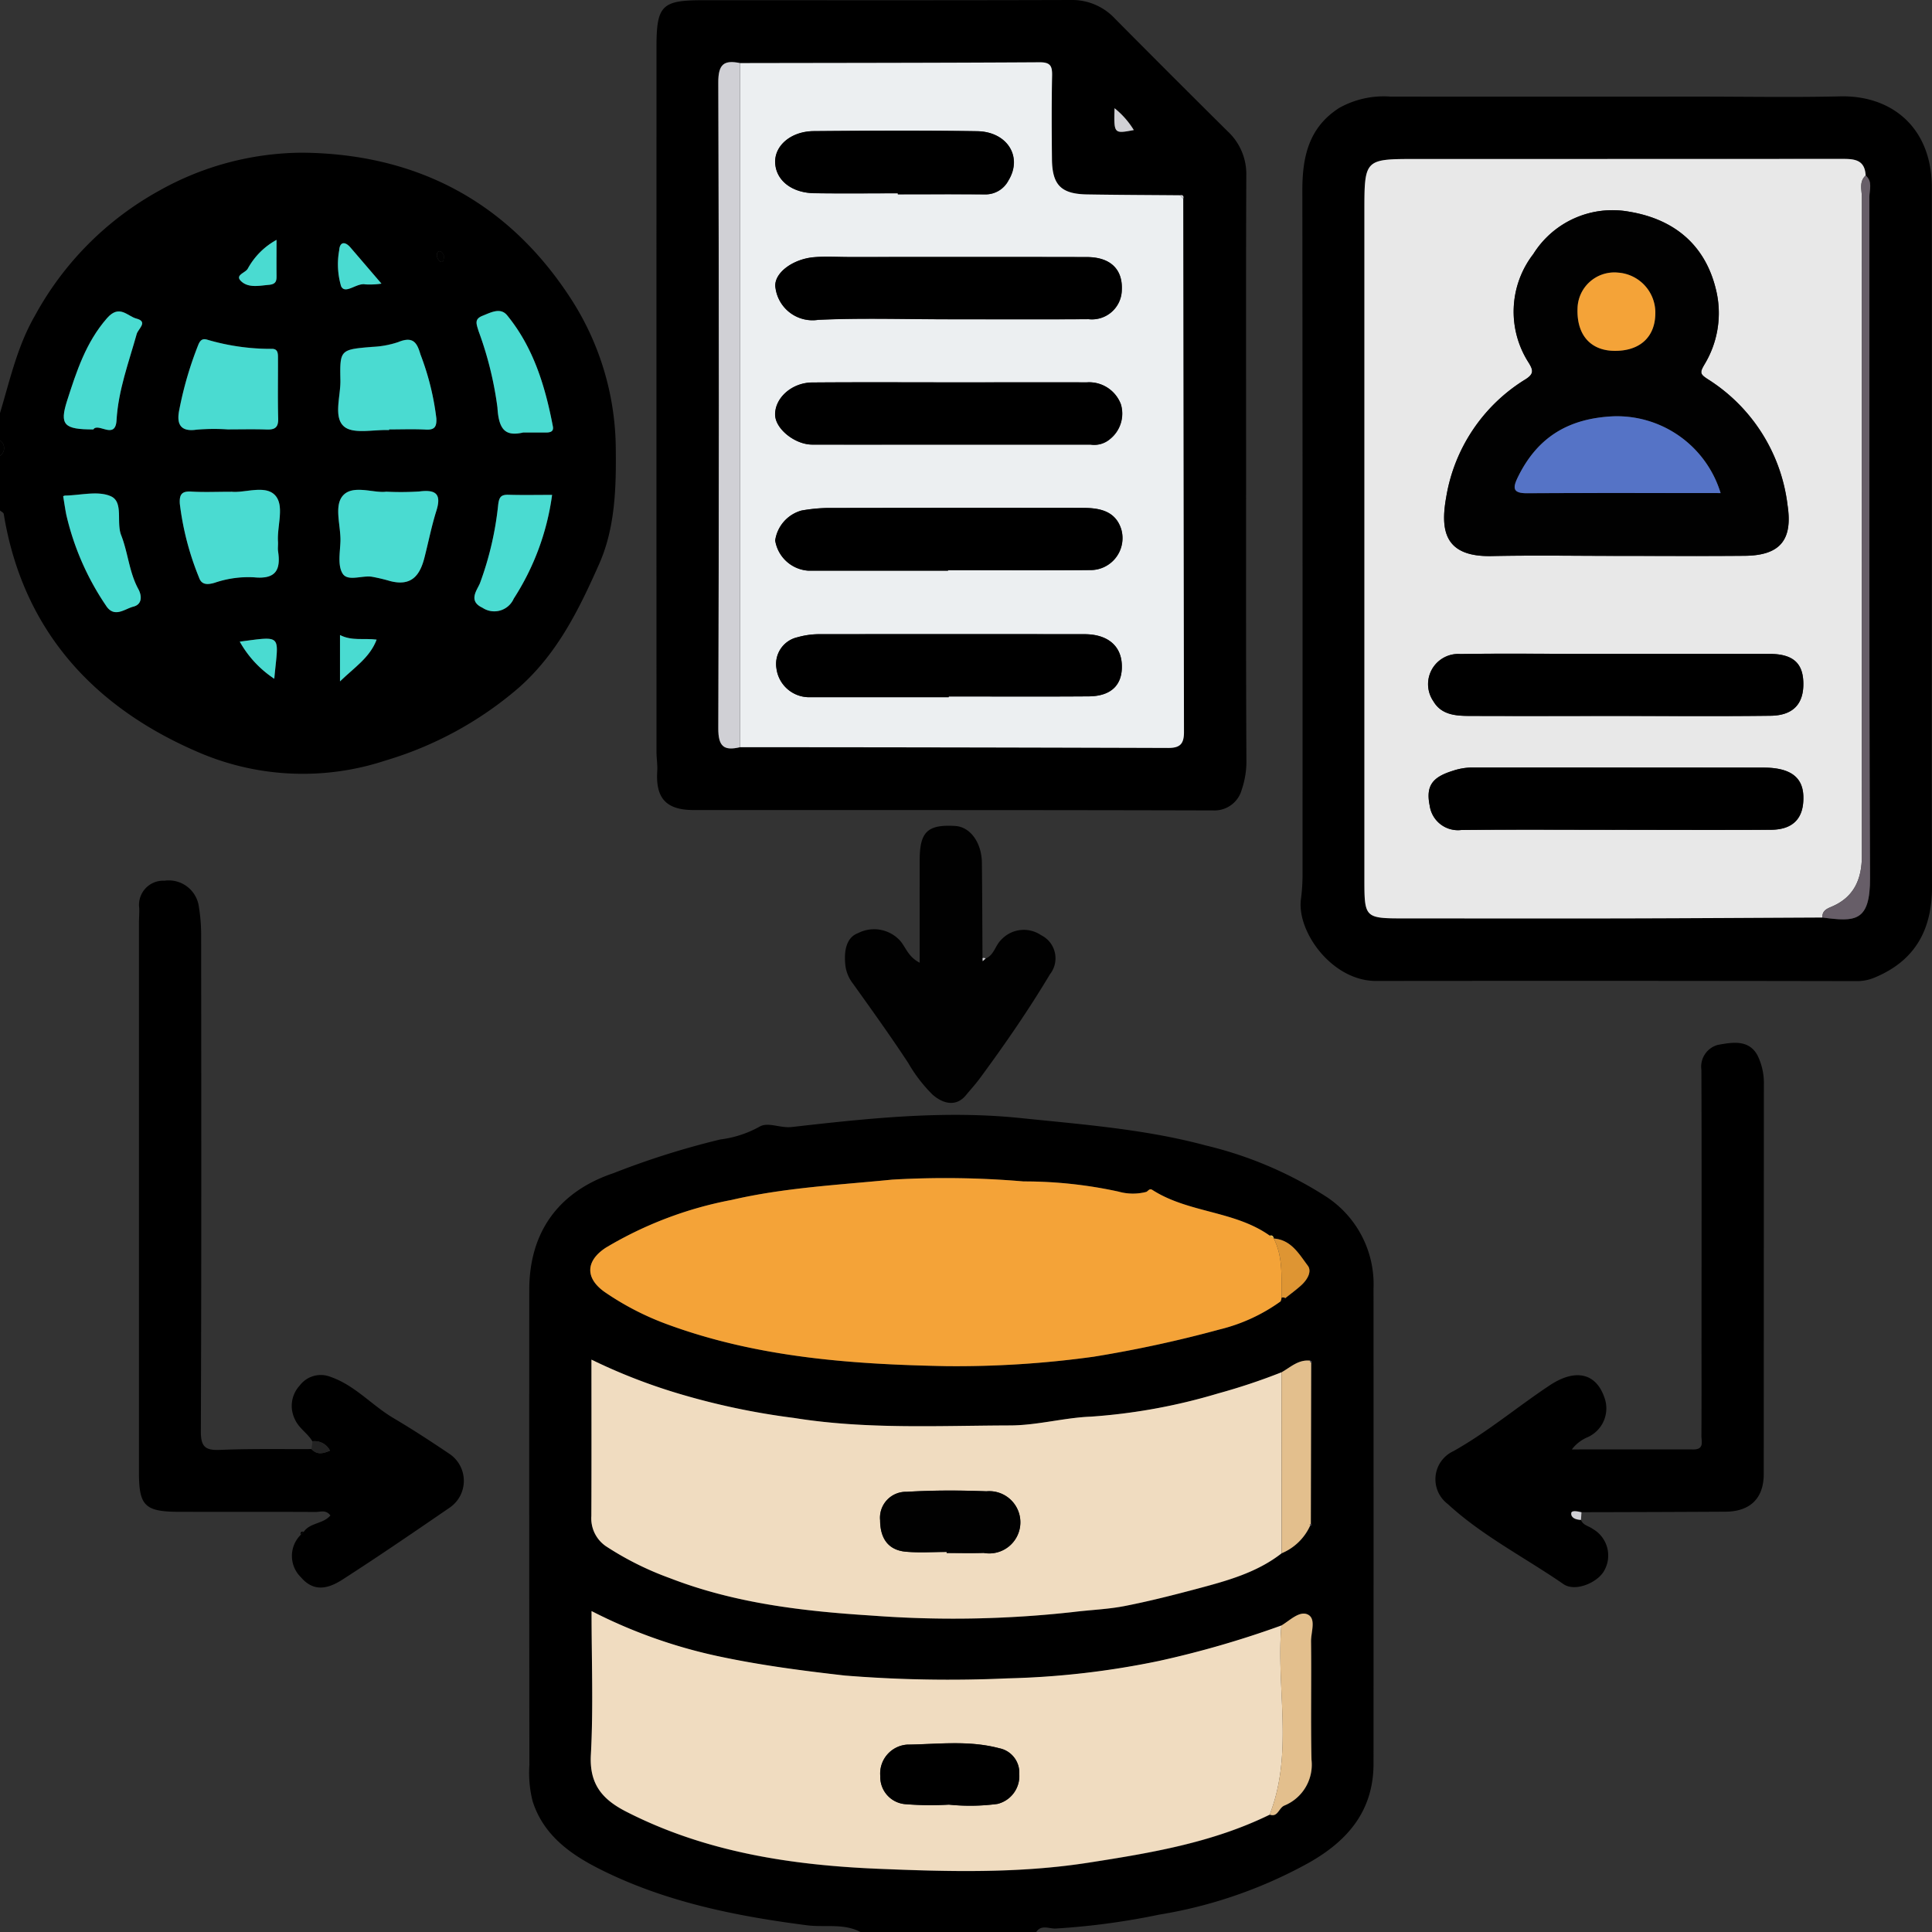 <svg id="Grupo_1030481" data-name="Grupo 1030481" xmlns="http://www.w3.org/2000/svg" xmlns:xlink="http://www.w3.org/1999/xlink" width="175.864" height="175.879" viewBox="0 0 175.864 175.879">
  <rect x="0" y="0" width="175.864" height="175.879" fill="#333333" stroke="none"/>
  <defs>
    <clipPath id="clip-path">
      <rect id="Rectángulo_363844" data-name="Rectángulo 363844" width="175.864" height="175.879" fill="none"/>
    </clipPath>
  </defs>
  <g id="Grupo_1030480" data-name="Grupo 1030480" clip-path="url(#clip-path)">
    <path id="Trazado_771316" data-name="Trazado 771316" d="M165.73,359.94c-1.535-.832-3.26-.417-4.876-.625-6.557-.843-12.987-2.145-18.9-5.126-2.6-1.311-5.118-3.059-6.1-6.188a10.628,10.628,0,0,1-.288-3.282q-.024-21.621-.011-43.243c0-5.284,2.688-8.957,7.679-10.631a73.848,73.848,0,0,1,9.711-3.062,9.861,9.861,0,0,0,3.546-1.151c.778-.481,1.887.14,2.958.018,6.908-.784,13.837-1.537,20.814-.816,5.67.586,11.365,1.01,16.895,2.5a35.546,35.546,0,0,1,10.795,4.563,9.525,9.525,0,0,1,4.452,8.444q.007,21.621,0,43.243c0,4.261-2.284,7-5.879,9.034a42.035,42.035,0,0,1-13.634,4.727,65.67,65.67,0,0,1-9.445,1.267c-.577.016-1.293-.39-1.757.331Zm37.61-63.125c-.051-.2-.138-.348-.383-.278-3.211-2.278-7.394-2.056-10.673-4.155-.3-.191-.393.126-.589.181a4.828,4.828,0,0,1-2.507-.035,40.108,40.108,0,0,0-8.628-.925,83.645,83.645,0,0,0-11.958-.165c-4.9.486-9.811.732-14.628,1.849a34.977,34.977,0,0,0-11.444,4.343c-1.875,1.22-1.895,2.812-.058,4.075a25.637,25.637,0,0,0,5.781,2.955c8.174,2.983,16.734,3.593,25.28,3.757a90.9,90.9,0,0,0,13.4-.859,111.494,111.494,0,0,0,11.468-2.483,15.926,15.926,0,0,0,5.562-2.565l.4-.274c.489-.392,1-.761,1.462-1.181.53-.482,1-1.244.592-1.789-.8-1.051-1.508-2.35-3.092-2.465Zm3.291,26.135.114-.058-.044-.116q.015-7.345.032-14.688l.028-.118-.117-.047c-1.067-.128-1.79.593-2.616,1.06a56.3,56.3,0,0,1-5.762,1.921,52.85,52.85,0,0,1-11.587,2.113c-2.372.086-4.872.793-7.335.8-6.567.022-13.153.369-19.683-.681a65.492,65.492,0,0,1-10.615-2.249,52.089,52.089,0,0,1-7.826-3.058c0,4.909.013,9.576-.009,14.243a3.071,3.071,0,0,0,1.317,2.734,27.992,27.992,0,0,0,5.839,2.915c5.924,2.3,12.173,3.014,18.393,3.406A98.605,98.605,0,0,0,185.1,330.8c1.537-.191,3.1-.236,4.652-.54,2.259-.444,4.494-1.015,6.7-1.6,2.642-.7,5.358-1.453,7.6-3.208a4.921,4.921,0,0,0,2.585-2.5m-3.68,26.293c.753.271.816-.6,1.332-.821a4.019,4.019,0,0,0,2.476-4.177c-.078-3.588,0-7.18-.041-10.769-.01-.84.484-2.055-.29-2.442-.756-.378-1.637.535-2.412,1a88.787,88.787,0,0,1-11.129,3.223,75.973,75.973,0,0,1-13.793,1.59,118.033,118.033,0,0,1-14.806-.256c-3.9-.444-7.775-.948-11.621-1.777a46.528,46.528,0,0,1-11.445-4.092c0,4.5.171,8.807-.063,13.088-.146,2.68,1.051,4.06,3.219,5.169,7.2,3.683,15.028,4.868,22.92,5.2,6.358.264,12.755.44,19.139-.553,5.686-.885,11.3-1.818,16.515-4.373" transform="translate(-87.377 -184.061)"/>
    <path id="Trazado_771317" data-name="Trazado 771317" d="M0,62.8c.909-3.013,1.582-6.11,3.186-8.876a28.611,28.611,0,0,1,11.349-11.39A26.834,26.834,0,0,1,27.507,39.1c10.289.092,18.549,4.368,24.259,12.986a25.414,25.414,0,0,1,4.286,13.933c.044,3.616-.059,7.245-1.517,10.532-1.827,4.119-3.815,8.189-7.359,11.291a32.9,32.9,0,0,1-12.107,6.593,24,24,0,0,1-16.61-.591C8.8,89.824,2.108,82.812.341,71.984c-.02-.121-.224-.213-.341-.318V66.7a.857.857,0,0,0,0-1.418Zm35.164,7.155c-1.086.16-2.957-.636-3.887.292s-.233,2.8-.288,4.258c-.037.988-.258,2.194.205,2.914s1.747.144,2.658.279a16.108,16.108,0,0,1,1.661.394c1.907.493,2.692-.478,3.109-2.08.374-1.438.656-2.9,1.1-4.318.493-1.559-.082-1.945-1.55-1.758a26.436,26.436,0,0,1-3.011.02m-14.126,0c-1.385,0-2.505.054-3.618-.017-.883-.056-1.1.271-1.052,1.111a25.882,25.882,0,0,0,1.752,6.723c.213.623.7.679,1.414.467a9.514,9.514,0,0,1,3.555-.5c1.968.2,2.486-.617,2.223-2.358-.043-.288.01-.588-.009-.881-.095-1.454.622-3.323-.289-4.253s-2.8-.146-3.978-.3m-.313-5.668c1.18,0,2.361-.029,3.539.011.722.025,1.078-.155,1.057-.973-.048-1.827-.01-3.657-.018-5.486,0-.406.033-.9-.578-.881a20.446,20.446,0,0,1-5.9-.846c-.354-.093-.579.01-.766.455a32.827,32.827,0,0,0-1.729,5.892c-.248,1.157-.065,2.1,1.567,1.854a19.533,19.533,0,0,1,2.828-.026m14.693.061c0-.02,0-.041,0-.061,1.118,0,2.239-.043,3.355.015.8.042.982-.266.949-1.015a24.24,24.24,0,0,0-1.445-5.819c-.3-1.009-.622-1.706-2.016-1.132a8.491,8.491,0,0,1-2.353.438c-2.937.244-2.978.248-2.92,3.038.03,1.448-.658,3.364.331,4.211.841.72,2.692.262,4.1.326m12.194.224c.877,0,1.467,0,2.058,0,.383,0,.755-.059.659-.558-.7-3.652-1.766-7.173-4.163-10.109-.611-.748-1.491-.253-2.24.041-.784.308-.546.758-.359,1.4a32.038,32.038,0,0,1,1.716,6.948c.12,2.076.758,2.64,2.33,2.282m-41.864,5.8c.093.56.173,1.122.283,1.679a24.521,24.521,0,0,0,3.6,8.253c.754,1.2,1.711.312,2.509.113s.794-.958.448-1.6c-.836-1.539-.932-3.3-1.561-4.9-.464-1.18.24-3.016-.935-3.543s-2.771-.085-4.183-.065a.54.54,0,0,0-.165.063M8.5,64.291c.42-.665,2,.993,2.109-.834.159-2.737,1.111-5.259,1.833-7.849.134-.481,1.078-1.116-.032-1.41-.818-.217-1.539-1.324-2.669-.032-1.928,2.2-2.774,4.847-3.625,7.49-.72,2.233-.283,2.635,2.385,2.635m41.756,5.958c-1.386,0-2.679.027-3.971-.011-.668-.02-.844.2-.933.883a29.16,29.16,0,0,1-1.661,7.163c-.246.617-1.118,1.612.223,2.235a1.934,1.934,0,0,0,2.85-.826,23.045,23.045,0,0,0,3.492-9.445M34.724,51.02c-1.12-1.3-1.972-2.3-2.828-3.3-.505-.587-.97-.5-1.018.252a7.058,7.058,0,0,0,.171,3.276c.377.8,1.416-.335,2.219-.164a7.274,7.274,0,0,0,1.456-.069m-9.552-3.98a6.585,6.585,0,0,0-2.609,2.608c-.206.4-1.2.577-.625,1.139.661.649,1.634.426,2.533.345.694-.062.713-.395.705-.9-.015-.969,0-1.938,0-3.191m5.776,35.967v4.221c1.367-1.322,2.716-2.176,3.335-3.8-1.167-.151-2.241.141-3.335-.417m-5.982,3.979c.369-4.046.834-3.9-3.142-3.378a9.76,9.76,0,0,0,3.142,3.378M40.444,48.54c-.085-.128-.163-.387-.316-.444-.3-.111-.387.185-.356.39a.741.741,0,0,0,.3.525c.354.147.265-.21.369-.471" transform="translate(0 -25.201)"/>
    <path id="Trazado_771318" data-name="Trazado 771318" d="M0,112.786A.858.858,0,0,1,0,114.2Z" transform="translate(0 -72.702)" fill="#010101"/>
    <path id="Trazado_771319" data-name="Trazado 771319" d="M390.577,65.235c0,10.454-.025,20.908.013,31.362.015,3.9-1.509,6.746-5.2,8.284a4.092,4.092,0,0,1-1.65.333q-21.881-.042-43.762-.015c-4.007,0-7.232-4.5-6.83-7.458a16.988,16.988,0,0,0,.144-2.281q.011-31.1-.017-62.192c-.006-3.082.58-5.766,3.361-7.54A8.3,8.3,0,0,1,341.3,24.7q14,.011,27.994,0c4.311,0,8.624.08,12.933-.022,4.649-.111,8.347,2.791,8.349,8.308q.005,16.124,0,32.248M384.551,31.88c-.078-1.514-1.125-1.509-2.256-1.508q-19.322.022-38.643.009c-4.728,0-4.728,0-4.728,4.83q0,30.313,0,60.627c0,3.67-.006,3.67,3.761,3.67,6.617,0,13.235.011,19.853,0,6.025-.013,12.05-.053,18.074-.081,2.979.391,4.358.433,4.338-3.645-.1-20.64-.041-41.281-.061-61.921,0-.657.32-1.415-.338-1.977" transform="translate(-214.726 -15.906)"/>
    <path id="Trazado_771320" data-name="Trazado 771320" d="M221.809,42.566c0,8.861-.019,17.723.028,26.583a7.949,7.949,0,0,1-.423,2.722,2.566,2.566,0,0,1-2.575,1.9c-15.772-.044-31.544-.03-47.316-.036-2.5,0-3.473-1.068-3.317-3.539.037-.584-.067-1.175-.068-1.763q-.006-31.989,0-63.978V4.28c0-3.775.483-4.261,4.2-4.261C183.5.018,194.668.036,205.833,0a5.328,5.328,0,0,1,4.025,1.682q5.114,5.161,10.276,10.275a5.305,5.305,0,0,1,1.693,4.026c-.038,8.861-.018,17.722-.018,26.583M175.75,5.744c-1.455-.3-1.992.082-1.986,1.767q.107,29.386,0,58.773c-.006,1.682.514,2.081,1.988,1.731q19.482.026,38.963.068c1.084,0,1.436-.375,1.433-1.446q-.06-24.265-.067-48.531c.064-.244,0-.385-.281-.333-2.83-.025-5.66-.032-8.489-.08-2.347-.039-3.157-.849-3.183-3.2-.028-2.537-.04-5.075.012-7.611.018-.875-.152-1.223-1.138-1.217-9.084.056-18.169.057-27.254.075m34.083,4.107c-.06,2.332-.06,2.332,1.754,1.989a7.67,7.67,0,0,0-1.754-1.989" transform="translate(-108.38 0)"/>
    <path id="Trazado_771321" data-name="Trazado 771321" d="M50.591,284.8c.57-.843,1.778-.712,2.427-1.49-.408-.545-.918-.315-1.34-.317-4.132-.021-8.265-.007-12.4-.014-3.152-.005-3.688-.529-3.688-3.6q0-24.973,0-49.946c0-.472.044-.945.025-1.416a2.2,2.2,0,0,1,2.294-2.485,2.767,2.767,0,0,1,3.1,2.157,16.028,16.028,0,0,1,.242,2.611c.014,15.114.032,30.227-.026,45.341-.006,1.429.407,1.757,1.751,1.7,2.77-.114,5.546-.059,8.32-.074.51.554,1.048.411,1.683.148a1.571,1.571,0,0,0-1.6-.853c-.44-.751-1.244-1.182-1.61-2.041a2.728,2.728,0,0,1,.459-3.041,2.4,2.4,0,0,1,2.815-.78c2.219.772,3.753,2.591,5.722,3.753,1.725,1.018,3.406,2.118,5.069,3.237a2.956,2.956,0,0,1,.084,4.879c-3.242,2.224-6.486,4.447-9.792,6.573-1.21.778-2.568,1.228-3.785-.2a2.705,2.705,0,0,1-.029-3.864l.275-.274" transform="translate(-22.942 -145.363)"/>
    <path id="Trazado_771322" data-name="Trazado 771322" d="M380.906,310.528c.184.493.7.548,1.06.815a2.786,2.786,0,0,1,1.068,3.783c-.568,1.09-2.634,2-3.728,1.245-3.512-2.428-7.373-4.384-10.527-7.289a2.82,2.82,0,0,1,.521-4.814c3.105-1.743,5.813-4.032,8.759-5.986,2.434-1.615,4.364-1.084,5.067,1.385a2.873,2.873,0,0,1-1.575,3.316,3.54,3.54,0,0,0-1.478,1.132c3.866,0,7.468-.007,11.069,0,1.007,0,.724-.73.728-1.253.018-2.952.008-5.9.009-8.856,0-8.148.021-16.3-.011-24.443a2.055,2.055,0,0,1,1.492-2.272c1.249-.221,2.82-.544,3.623.968a5.741,5.741,0,0,1,.572,2.676q-.007,17.713-.012,35.425c0,2.221-1.255,3.41-3.487,3.422q-6.552.035-13.1.047c-.334-.082-.9-.2-.93.07-.052.447.438.612.883.624" transform="translate(-236.995 -172.177)"/>
    <path id="Trazado_771323" data-name="Trazado 771323" d="M229.217,223.577c.773-.311.868-1.183,1.42-1.709a2.8,2.8,0,0,1,3.633-.415,2.349,2.349,0,0,1,.8,3.564c-1.947,3.257-4.1,6.374-6.347,9.424-.4.549-.883,1.076-1.317,1.6-.843,1.014-2.018.814-3.031-.085a13.605,13.605,0,0,1-2.207-2.878c-1.609-2.448-3.32-4.829-5.024-7.213a3.383,3.383,0,0,1-.679-1.549c-.161-1.235-.015-2.628,1.14-3.051a3.2,3.2,0,0,1,3.854.72c.505.608.736,1.457,1.756,1.972,0-3.223-.008-6.306,0-9.389.009-2.537.741-3.215,3.25-3.054,1.351.086,2.393,1.505,2.414,3.362.034,2.891.037,5.782.053,8.673.005.09.011.179.016.269l.265-.239" transform="translate(-139.499 -136.326)" fill="#010101"/>
    <path id="Trazado_771324" data-name="Trazado 771324" d="M79.873,369.142a1.571,1.571,0,0,1,1.6.853c-.634.264-1.173.407-1.683-.147q.042-.353.083-.705" transform="translate(-51.433 -237.95)" fill="#222"/>
    <path id="Trazado_771325" data-name="Trazado 771325" d="M403.322,387.855c-.445-.012-.935-.177-.883-.624.031-.266.6-.152.93-.07l-.047.693" transform="translate(-259.411 -249.503)" fill="#d0d0d5"/>
    <path id="Trazado_771326" data-name="Trazado 771326" d="M251.932,245.408l-.265.239c-.005-.09-.011-.179-.016-.269a.3.3,0,0,1,.282.031" transform="translate(-162.214 -158.157)" fill="#d0d0d5"/>
    <path id="Trazado_771327" data-name="Trazado 771327" d="M77.268,392.3l-.275.274q-.085-.361.275-.274" transform="translate(-49.619 -252.866)" fill="#010101"/>
    <path id="Trazado_771328" data-name="Trazado 771328" d="M214.31,365.864c-2.239,1.756-4.955,2.5-7.6,3.208-2.2.587-4.439,1.159-6.7,1.6-1.551.3-3.115.35-4.652.541a98.609,98.609,0,0,1-18.339.328c-6.22-.391-12.468-1.11-18.393-3.406a27.975,27.975,0,0,1-5.839-2.915,3.071,3.071,0,0,1-1.317-2.734c.022-4.666.009-9.333.009-14.243a52.065,52.065,0,0,0,7.825,3.059,65.5,65.5,0,0,0,10.616,2.249c6.53,1.051,13.116.7,19.682.681,2.463-.008,4.963-.714,7.335-.8a52.865,52.865,0,0,0,11.587-2.113,56.238,56.238,0,0,0,5.762-1.921q.009,8.232.018,16.464m-30.495-.114c0,.032,0,.063,0,.095,1.122,0,2.244.031,3.365-.007a2.834,2.834,0,1,0,.254-5.61c-2.415-.093-4.843-.1-7.255.048a2.358,2.358,0,0,0-2.421,2.588c.006,1.683.763,2.724,2.345,2.864,1.228.109,2.473.022,3.711.022" transform="translate(-97.642 -224.48)" fill="#f0dcc0"/>
    <path id="Trazado_771329" data-name="Trazado 771329" d="M213.1,431.177c-5.217,2.555-10.829,3.488-16.515,4.373-6.384.993-12.781.817-19.139.553-7.892-.328-15.715-1.513-22.92-5.2-2.168-1.108-3.365-2.489-3.219-5.169.234-4.28.063-8.583.063-13.088a46.548,46.548,0,0,0,11.445,4.092c3.846.829,7.717,1.333,11.621,1.777a117.974,117.974,0,0,0,14.807.256,75.975,75.975,0,0,0,13.792-1.59,88.832,88.832,0,0,0,11.129-3.223c-.485,5.73,1.128,11.589-1.064,17.213m-29.189-.907a18.946,18.946,0,0,0,4.405-.066,2.611,2.611,0,0,0,1.99-2.713,2.262,2.262,0,0,0-1.818-2.354c-2.809-.746-5.594-.364-8.385-.331a2.638,2.638,0,0,0-2.448,2.87,2.478,2.478,0,0,0,2.369,2.555,28.275,28.275,0,0,0,3.886.038" transform="translate(-97.523 -265.996)" fill="#f0dcc0"/>
    <path id="Trazado_771330" data-name="Trazado 771330" d="M214.038,312.89a15.928,15.928,0,0,1-5.561,2.565,111.485,111.485,0,0,1-11.468,2.483,90.937,90.937,0,0,1-13.4.859c-8.546-.163-17.106-.774-25.28-3.757a25.628,25.628,0,0,1-5.781-2.955c-1.837-1.263-1.818-2.855.058-4.075a34.977,34.977,0,0,1,11.444-4.343c4.816-1.117,9.73-1.363,14.627-1.849a83.7,83.7,0,0,1,11.958.165,40.16,40.16,0,0,1,8.628.925,4.83,4.83,0,0,0,2.507.035c.2-.055.29-.372.589-.181,3.279,2.1,7.462,1.876,10.673,4.154l.383.278-.013-.014c.871,1.713.67,3.569.716,5.391a1.787,1.787,0,0,1-.082.317" transform="translate(-97.454 -194.441)" fill="#f4a338"/>
    <path id="Trazado_771331" data-name="Trazado 771331" d="M325.194,431.59c2.192-5.624.579-11.484,1.064-17.214.775-.461,1.656-1.373,2.412-1,.774.387.279,1.6.29,2.442.045,3.59-.037,7.181.041,10.769a4.019,4.019,0,0,1-2.476,4.177c-.516.222-.579,1.092-1.332.821" transform="translate(-209.621 -266.408)" fill="#e3bf8d"/>
    <path id="Trazado_771332" data-name="Trazado 771332" d="M328.242,366.007q-.009-8.232-.017-16.464c.826-.467,1.549-1.188,2.614-1.061,0,0-.013.123-.013.123l.1.043q-.016,7.344-.032,14.687s-.1.058-.1.058l.029.118a4.922,4.922,0,0,1-2.585,2.5" transform="translate(-211.574 -224.623)" fill="#e3bf8d"/>
    <path id="Trazado_771333" data-name="Trazado 771333" d="M326.968,322.613c-.046-1.823.155-3.678-.716-5.391,1.585.114,2.3,1.413,3.092,2.464.413.546-.062,1.308-.592,1.789-.463.42-.973.79-1.462,1.181a.317.317,0,0,0-.323-.043" transform="translate(-210.303 -204.482)" fill="#de9533"/>
    <path id="Trazado_771334" data-name="Trazado 771334" d="M325.593,316.725l-.383-.278c.246-.07.333.079.383.278" transform="translate(-209.631 -203.972)" fill="#f9cc57"/>
    <path id="Trazado_771335" data-name="Trazado 771335" d="M335.647,348.676l-.1-.043s.011-.124.013-.123l.119.048Z" transform="translate(-216.292 -224.65)" fill="#675e68"/>
    <path id="Trazado_771336" data-name="Trazado 771336" d="M335.5,390.478l-.029-.117s.1-.06.1-.059.044.118.044.118Z" transform="translate(-216.242 -251.589)" fill="#675e68"/>
    <path id="Trazado_771337" data-name="Trazado 771337" d="M328.119,332.346a.317.317,0,0,1,.323.043l-.4.274a1.8,1.8,0,0,0,.081-.317" transform="translate(-211.454 -214.214)" fill="#010101"/>
    <path id="Trazado_771338" data-name="Trazado 771338" d="M91,125.633a26.43,26.43,0,0,0,3.011-.02c1.468-.187,2.043.2,1.551,1.758-.447,1.414-.729,2.88-1.1,4.318-.417,1.6-1.2,2.573-3.109,2.08a16.086,16.086,0,0,0-1.661-.394c-.911-.134-2.189.452-2.658-.279s-.242-1.926-.205-2.914c.054-1.456-.646-3.326.288-4.258s2.8-.132,3.887-.292" transform="translate(-55.84 -80.876)" fill="#4adbd1"/>
    <path id="Trazado_771339" data-name="Trazado 771339" d="M50.714,125.628c1.181.151,3.058-.642,3.978.3s.194,2.8.289,4.253c.019.292-.034.593.009.881.263,1.742-.256,2.561-2.223,2.358a9.514,9.514,0,0,0-3.555.5c-.719.212-1.2.156-1.414-.467a25.882,25.882,0,0,1-1.752-6.723c-.053-.84.168-1.167,1.052-1.111,1.112.071,2.233.017,3.618.017" transform="translate(-29.676 -80.87)" fill="#4adbd1"/>
    <path id="Trazado_771340" data-name="Trazado 771340" d="M50.181,95.1a19.439,19.439,0,0,0-2.828.025c-1.632.242-1.815-.7-1.566-1.854a32.825,32.825,0,0,1,1.729-5.892c.187-.445.413-.548.766-.455a20.445,20.445,0,0,0,5.9.846c.611-.02.576.475.578.881.008,1.829-.029,3.659.018,5.486.021.818-.335,1-1.057.973-1.179-.04-2.359-.011-3.539-.01" transform="translate(-29.456 -56.013)" fill="#4adbd1"/>
    <path id="Trazado_771341" data-name="Trazado 771341" d="M91.254,95.252c-1.4-.063-3.255.395-4.1-.326-.989-.847-.3-2.762-.331-4.211-.057-2.79-.017-2.794,2.92-3.038a8.491,8.491,0,0,0,2.353-.438c1.394-.573,1.715.123,2.016,1.132a24.242,24.242,0,0,1,1.445,5.82c.033.749-.151,1.057-.949,1.015-1.116-.058-2.237-.015-3.355-.015,0,.02,0,.041,0,.061" transform="translate(-55.836 -56.101)" fill="#4adbd1"/>
    <path id="Trazado_771342" data-name="Trazado 771342" d="M126.291,90.727c-1.572.358-2.21-.206-2.33-2.282a32.05,32.05,0,0,0-1.716-6.947c-.188-.638-.425-1.088.359-1.4.75-.295,1.629-.789,2.24-.041,2.4,2.936,3.464,6.457,4.163,10.11.1.5-.276.56-.659.558-.591,0-1.181,0-2.058,0" transform="translate(-78.68 -51.353)" fill="#4adbd1"/>
    <path id="Trazado_771343" data-name="Trazado 771343" d="M16.173,126.651a.537.537,0,0,1,.165-.063c1.412-.02,3.014-.46,4.183.065s.471,2.363.935,3.543c.628,1.6.725,3.365,1.561,4.9.347.638.342,1.4-.448,1.6s-1.754,1.089-2.508-.113a24.522,24.522,0,0,1-3.6-8.253c-.109-.557-.189-1.119-.283-1.679" transform="translate(-10.425 -81.476)" fill="#4adbd1"/>
    <path id="Trazado_771344" data-name="Trazado 771344" d="M19.028,90.508c-2.668,0-3.1-.4-2.385-2.635.852-2.642,1.7-5.286,3.625-7.49,1.13-1.292,1.851-.185,2.67.032,1.109.294.165.929.032,1.41-.722,2.589-1.675,5.112-1.833,7.849-.106,1.827-1.689.17-2.109.834" transform="translate(-10.529 -51.418)" fill="#4adbd1"/>
    <path id="Trazado_771345" data-name="Trazado 771345" d="M128.58,126.73a23.05,23.05,0,0,1-3.492,9.445,1.934,1.934,0,0,1-2.85.826c-1.341-.624-.47-1.618-.223-2.235a29.159,29.159,0,0,0,1.661-7.163c.089-.687.265-.9.933-.883,1.292.039,2.585.011,3.971.011" transform="translate(-78.325 -81.682)" fill="#4adbd1"/>
    <path id="Trazado_771346" data-name="Trazado 771346" d="M90.54,65.977a7.31,7.31,0,0,1-1.456.069c-.8-.172-1.842.959-2.219.164a7.053,7.053,0,0,1-.171-3.276c.048-.748.512-.839,1.018-.252.856.993,1.709,1.99,2.828,3.295" transform="translate(-55.816 -40.158)" fill="#4adbd1"/>
    <path id="Trazado_771347" data-name="Trazado 771347" d="M64.644,61.449c0,1.253-.011,2.222,0,3.191.008.507-.011.84-.705.9-.9.081-1.872.3-2.533-.345-.573-.562.419-.737.625-1.139a6.584,6.584,0,0,1,2.609-2.608" transform="translate(-39.472 -39.61)" fill="#4adbd1"/>
    <path id="Trazado_771348" data-name="Trazado 771348" d="M87.08,162.651c1.094.558,2.168.266,3.335.417-.619,1.628-1.968,2.483-3.335,3.8Z" transform="translate(-56.132 -104.845)" fill="#4adbd1"/>
    <path id="Trazado_771349" data-name="Trazado 771349" d="M64.549,167.238a9.756,9.756,0,0,1-3.142-3.378c3.976-.521,3.512-.669,3.142,3.378" transform="translate(-39.583 -105.453)" fill="#4adbd1"/>
    <path id="Trazado_771350" data-name="Trazado 771350" d="M112.569,64.821c-.1.261-.015.619-.369.471a.741.741,0,0,1-.3-.525c-.031-.205.057-.5.356-.39.153.057.231.316.316.444" transform="translate(-72.125 -41.482)" fill="#010101"/>
    <path id="Trazado_771351" data-name="Trazado 771351" d="M391.144,109.755c-6.025.028-12.05.068-18.074.081-6.618.014-13.236,0-19.854,0-3.767,0-3.761,0-3.761-3.67q0-30.313,0-60.627c0-4.83,0-4.83,4.728-4.83q19.322,0,38.643-.009c1.132,0,2.179-.006,2.257,1.508-.622.581-.342,1.338-.343,2.012q-.023,29.95,0,59.9c0,2.159-.728,3.807-2.783,4.662-.5.208-.83.4-.814.971M372.39,76.837c3.9,0,7.794.026,11.691-.008,3.2-.028,4.377-1.424,3.9-4.585a15.783,15.783,0,0,0-7.229-11.471c-.751-.481-.775-.616-.332-1.369a9.011,9.011,0,0,0,1.124-6.441c-.894-4.286-3.749-6.757-8-7.46a8.5,8.5,0,0,0-8.709,3.859,8.578,8.578,0,0,0-.419,9.894c.4.657.506,1-.286,1.505A15.551,15.551,0,0,0,356.9,71.5c-.552,3.08-.117,5.444,4.15,5.354,3.777-.08,7.558-.017,11.336-.017m-.109,24.938c4.726,0,9.453.016,14.179-.007,2.042-.01,3.021-1.058,2.962-3.049-.052-1.748-1.2-2.606-3.625-2.61q-13.293-.02-26.586-.009a5.629,5.629,0,0,0-1.7.3c-1.836.57-2.479,1.343-2.1,3.179a2.593,2.593,0,0,0,2.877,2.208c4.667-.048,9.334-.017,14-.014m.175-10.366c4.66,0,9.32.04,13.978-.018,2.082-.026,3.043-1.114,2.976-3.072-.06-1.75-.982-2.552-3.07-2.559-5.9-.017-11.8-.007-17.694-.006-3.48,0-6.96-.038-10.439.018a2.75,2.75,0,0,0-2.464,4.311c.72,1.219,2.013,1.318,3.265,1.323,4.483.017,8.965.006,13.448,0" transform="translate(-225.259 -26.237)" fill="#e8e8e8"/>
    <path id="Trazado_771352" data-name="Trazado 771352" d="M466.757,112.49c-.016-.568.314-.763.814-.971,2.055-.855,2.785-2.5,2.783-4.662q-.031-29.949,0-59.9c0-.673-.279-1.43.343-2.012.658.563.337,1.32.337,1.977.02,20.64-.036,41.281.061,61.921.019,4.077-1.36,4.036-4.338,3.645" transform="translate(-300.872 -28.972)" fill="#675e68"/>
    <path id="Trazado_771353" data-name="Trazado 771353" d="M229.9,28.389q.025,24.266.067,48.531c0,1.07-.349,1.449-1.433,1.446q-19.482-.064-38.963-.069,0-31.135,0-62.27c9.085-.017,18.169-.018,27.254-.074.987-.006,1.156.341,1.138,1.217-.052,2.536-.04,5.074-.012,7.611.026,2.347.836,3.157,3.183,3.2,2.829.047,5.659.055,8.489.079l.281.334m-21.35,45.356v-.068c4.248,0,8.5.022,12.746-.009,2.088-.015,3.126-1.087,3.007-2.97-.106-1.683-1.341-2.685-3.394-2.688q-12.126-.015-24.253,0a7.284,7.284,0,0,0-1.878.281,2.493,2.493,0,0,0-1.908,2.83,3.005,3.005,0,0,0,2.94,2.625q6.371,0,12.741,0m-.059-11.521v-.039c4.308,0,8.616.028,12.923-.012a2.909,2.909,0,0,0,2.85-3.694c-.515-1.679-1.956-1.963-3.479-1.964q-11.684-.008-23.368.007a15.236,15.236,0,0,0-2.259.232,3.315,3.315,0,0,0-2.4,2.727,3.272,3.272,0,0,0,2.995,2.745q6.371-.006,12.742,0m.035-22.882c4.252,0,8.5.017,12.756-.008a2.718,2.718,0,0,0,3.022-2.639c.1-1.9-1.032-3.009-3.188-3.014-7.2-.017-14.409-.006-21.614-.006-1.063,0-2.132-.07-3.188.016-2.031.166-3.777,1.53-3.528,2.819a3.4,3.4,0,0,0,3.873,2.885c3.948-.185,7.911-.051,11.867-.052m.177,11.407q6.377,0,12.755,0a2.208,2.208,0,0,0,1.779-.508,2.967,2.967,0,0,0,.987-3.156,3.087,3.087,0,0,0-3.116-2c-3.9-.013-7.795,0-11.692,0-4.429,0-8.858-.024-13.286.011-1.9.015-3.452,1.459-3.376,3,.062,1.251,1.81,2.648,3.372,2.653,4.193.011,8.385,0,12.578,0m-4.785-22.874c0,.03,0,.06,0,.09,2.651,0,5.3-.015,7.952.008a2.354,2.354,0,0,0,2.115-1.265c1.316-2.143-.093-4.445-2.853-4.486-4.954-.074-9.909-.047-14.864-.007-2.055.017-3.557,1.3-3.515,2.84.044,1.609,1.474,2.779,3.556,2.81,2.536.038,5.072.009,7.609.009" transform="translate(-122.193 -10.283)" fill="#eceff1"/>
    <path id="Trazado_771354" data-name="Trazado 771354" d="M185.962,15.993q0,31.135,0,62.27c-1.473.351-1.993-.048-1.988-1.73q.1-29.386,0-58.773c-.006-1.685.531-2.066,1.986-1.767" transform="translate(-118.591 -10.249)" fill="#d0d0d5"/>
    <path id="Trazado_771355" data-name="Trazado 771355" d="M285.432,27.718a7.669,7.669,0,0,1,1.754,1.989c-1.814.343-1.814.343-1.754-1.989" transform="translate(-183.979 -17.867)" fill="#d0d0d5"/>
    <path id="Trazado_771356" data-name="Trazado 771356" d="M302.542,50.322l-.281-.334c.286-.051.345.09.281.334" transform="translate(-194.838 -32.216)" fill="#d0d0d5"/>
    <path id="Trazado_771357" data-name="Trazado 771357" d="M231.488,387.363c-1.237,0-2.483.087-3.711-.022-1.582-.14-2.339-1.181-2.345-2.864a2.358,2.358,0,0,1,2.421-2.588c2.412-.144,4.839-.141,7.255-.048a2.834,2.834,0,1,1-.254,5.61c-1.121.038-2.243.007-3.365.007,0-.032,0-.063,0-.095" transform="translate(-145.314 -246.093)" fill="#010101"/>
    <path id="Trazado_771358" data-name="Trazado 771358" d="M231.718,452.085a28.275,28.275,0,0,1-3.886-.038,2.478,2.478,0,0,1-2.369-2.555,2.638,2.638,0,0,1,2.448-2.87c2.791-.033,5.575-.415,8.385.331a2.262,2.262,0,0,1,1.818,2.354,2.611,2.611,0,0,1-1.99,2.713,18.946,18.946,0,0,1-4.405.066" transform="translate(-145.334 -287.812)"/>
    <path id="Trazado_771359" data-name="Trazado 771359" d="M385.553,85.308c-3.779,0-7.559-.063-11.336.017-4.266.09-4.7-2.274-4.15-5.354a15.551,15.551,0,0,1,7.22-10.739c.793-.5.684-.848.286-1.505a8.577,8.577,0,0,1,.419-9.894,8.495,8.495,0,0,1,8.709-3.859c4.253.7,7.109,3.174,8,7.46a9.009,9.009,0,0,1-1.125,6.441c-.443.754-.419.888.332,1.369a15.786,15.786,0,0,1,7.229,11.471c.48,3.16-.7,4.557-3.9,4.585-3.9.034-7.794.008-11.691.009m9.5-5.716a9.866,9.866,0,0,0-9.768-6.989c-4.084.187-6.9,1.9-8.677,5.521-.488,1-.5,1.489.83,1.482,5.822-.032,11.644-.014,17.616-.014m-9.76-12.951c2.33.062,3.765-1.19,3.813-3.325a3.652,3.652,0,0,0-3.4-3.794,3.352,3.352,0,0,0-3.68,3.28c-.083,2.344,1.142,3.782,3.268,3.839" transform="translate(-238.423 -34.707)" fill="#010101"/>
    <path id="Trazado_771360" data-name="Trazado 771360" d="M382.882,202.249c-4.667,0-9.335-.031-14,.017A2.594,2.594,0,0,1,366,200.058c-.374-1.836.268-2.609,2.1-3.179a5.641,5.641,0,0,1,1.7-.3q13.293.007,26.586.009c2.426,0,3.573.861,3.625,2.61.059,1.991-.92,3.039-2.962,3.049-4.726.024-9.453.007-14.179,0" transform="translate(-235.86 -126.714)"/>
    <path id="Trazado_771361" data-name="Trazado 771361" d="M383,173.1c-4.483,0-8.965.01-13.448-.006-1.252,0-2.545-.1-3.265-1.323a2.75,2.75,0,0,1,2.464-4.311c3.479-.056,6.959-.018,10.439-.018,5.9,0,11.8-.011,17.694.006,2.088.006,3.01.809,3.07,2.559.066,1.958-.895,3.046-2.976,3.072-4.659.058-9.319.018-13.978.021" transform="translate(-235.805 -107.926)"/>
    <path id="Trazado_771362" data-name="Trazado 771362" d="M214.526,168.15q-6.371,0-12.741,0a3,3,0,0,1-2.939-2.625,2.493,2.493,0,0,1,1.908-2.83,7.3,7.3,0,0,1,1.878-.28q12.126-.013,24.253,0c2.054,0,3.289,1.005,3.395,2.688.118,1.883-.919,2.955-3.007,2.97-4.248.031-8.5.009-12.746.009v.068" transform="translate(-128.172 -104.688)"/>
    <path id="Trazado_771363" data-name="Trazado 771363" d="M214.266,135.785q-6.371,0-12.742,0a3.271,3.271,0,0,1-2.994-2.745,3.314,3.314,0,0,1,2.4-2.727,15.281,15.281,0,0,1,2.259-.231q11.684-.025,23.368-.008c1.523,0,2.964.285,3.479,1.964a2.908,2.908,0,0,1-2.85,3.694c-4.307.04-8.616.012-12.923.012v.039" transform="translate(-127.971 -83.844)"/>
    <path id="Trazado_771364" data-name="Trazado 771364" d="M214.318,71.438c-3.957,0-7.92-.134-11.867.051a3.4,3.4,0,0,1-3.873-2.885c-.248-1.289,1.5-2.653,3.528-2.819,1.056-.086,2.125-.016,3.188-.016,7.2,0,14.409-.01,21.614.006,2.155,0,3.285,1.11,3.188,3.014a2.718,2.718,0,0,1-3.022,2.64c-4.252.025-8.5.008-12.756.009" transform="translate(-127.988 -42.378)"/>
    <path id="Trazado_771365" data-name="Trazado 771365" d="M214.473,103.566c-4.193,0-8.385.007-12.578,0-1.562,0-3.31-1.4-3.372-2.653-.076-1.542,1.478-2.985,3.376-3,4.429-.035,8.858-.011,13.286-.011,3.9,0,7.795-.009,11.692,0a3.087,3.087,0,0,1,3.116,2,2.967,2.967,0,0,1-.987,3.156,2.207,2.207,0,0,1-1.779.508q-6.377,0-12.755,0" transform="translate(-127.967 -63.1)"/>
    <path id="Trazado_771366" data-name="Trazado 771366" d="M209.691,39.163c-2.536,0-5.073.029-7.609-.009-2.082-.031-3.512-1.2-3.556-2.81-.042-1.541,1.46-2.824,3.515-2.84,4.955-.039,9.91-.066,14.864.007,2.76.041,4.169,2.343,2.853,4.486a2.354,2.354,0,0,1-2.115,1.265c-2.651-.023-5.3-.008-7.952-.008,0-.03,0-.06,0-.09" transform="translate(-127.97 -21.571)"/>
    <path id="Trazado_771367" data-name="Trazado 771367" d="M406.7,113.6c-5.972,0-11.794-.018-17.616.014-1.326.007-1.318-.487-.83-1.482,1.776-3.622,4.594-5.333,8.678-5.521A9.866,9.866,0,0,1,406.7,113.6" transform="translate(-250.078 -68.717)" fill="#5573c6"/>
    <path id="Trazado_771368" data-name="Trazado 771368" d="M407.31,76.932c-2.126-.057-3.351-1.495-3.268-3.839a3.352,3.352,0,0,1,3.68-3.28,3.652,3.652,0,0,1,3.4,3.794c-.048,2.135-1.483,3.387-3.813,3.325" transform="translate(-260.444 -44.998)" fill="#f4a338"/>
  </g>
</svg>
